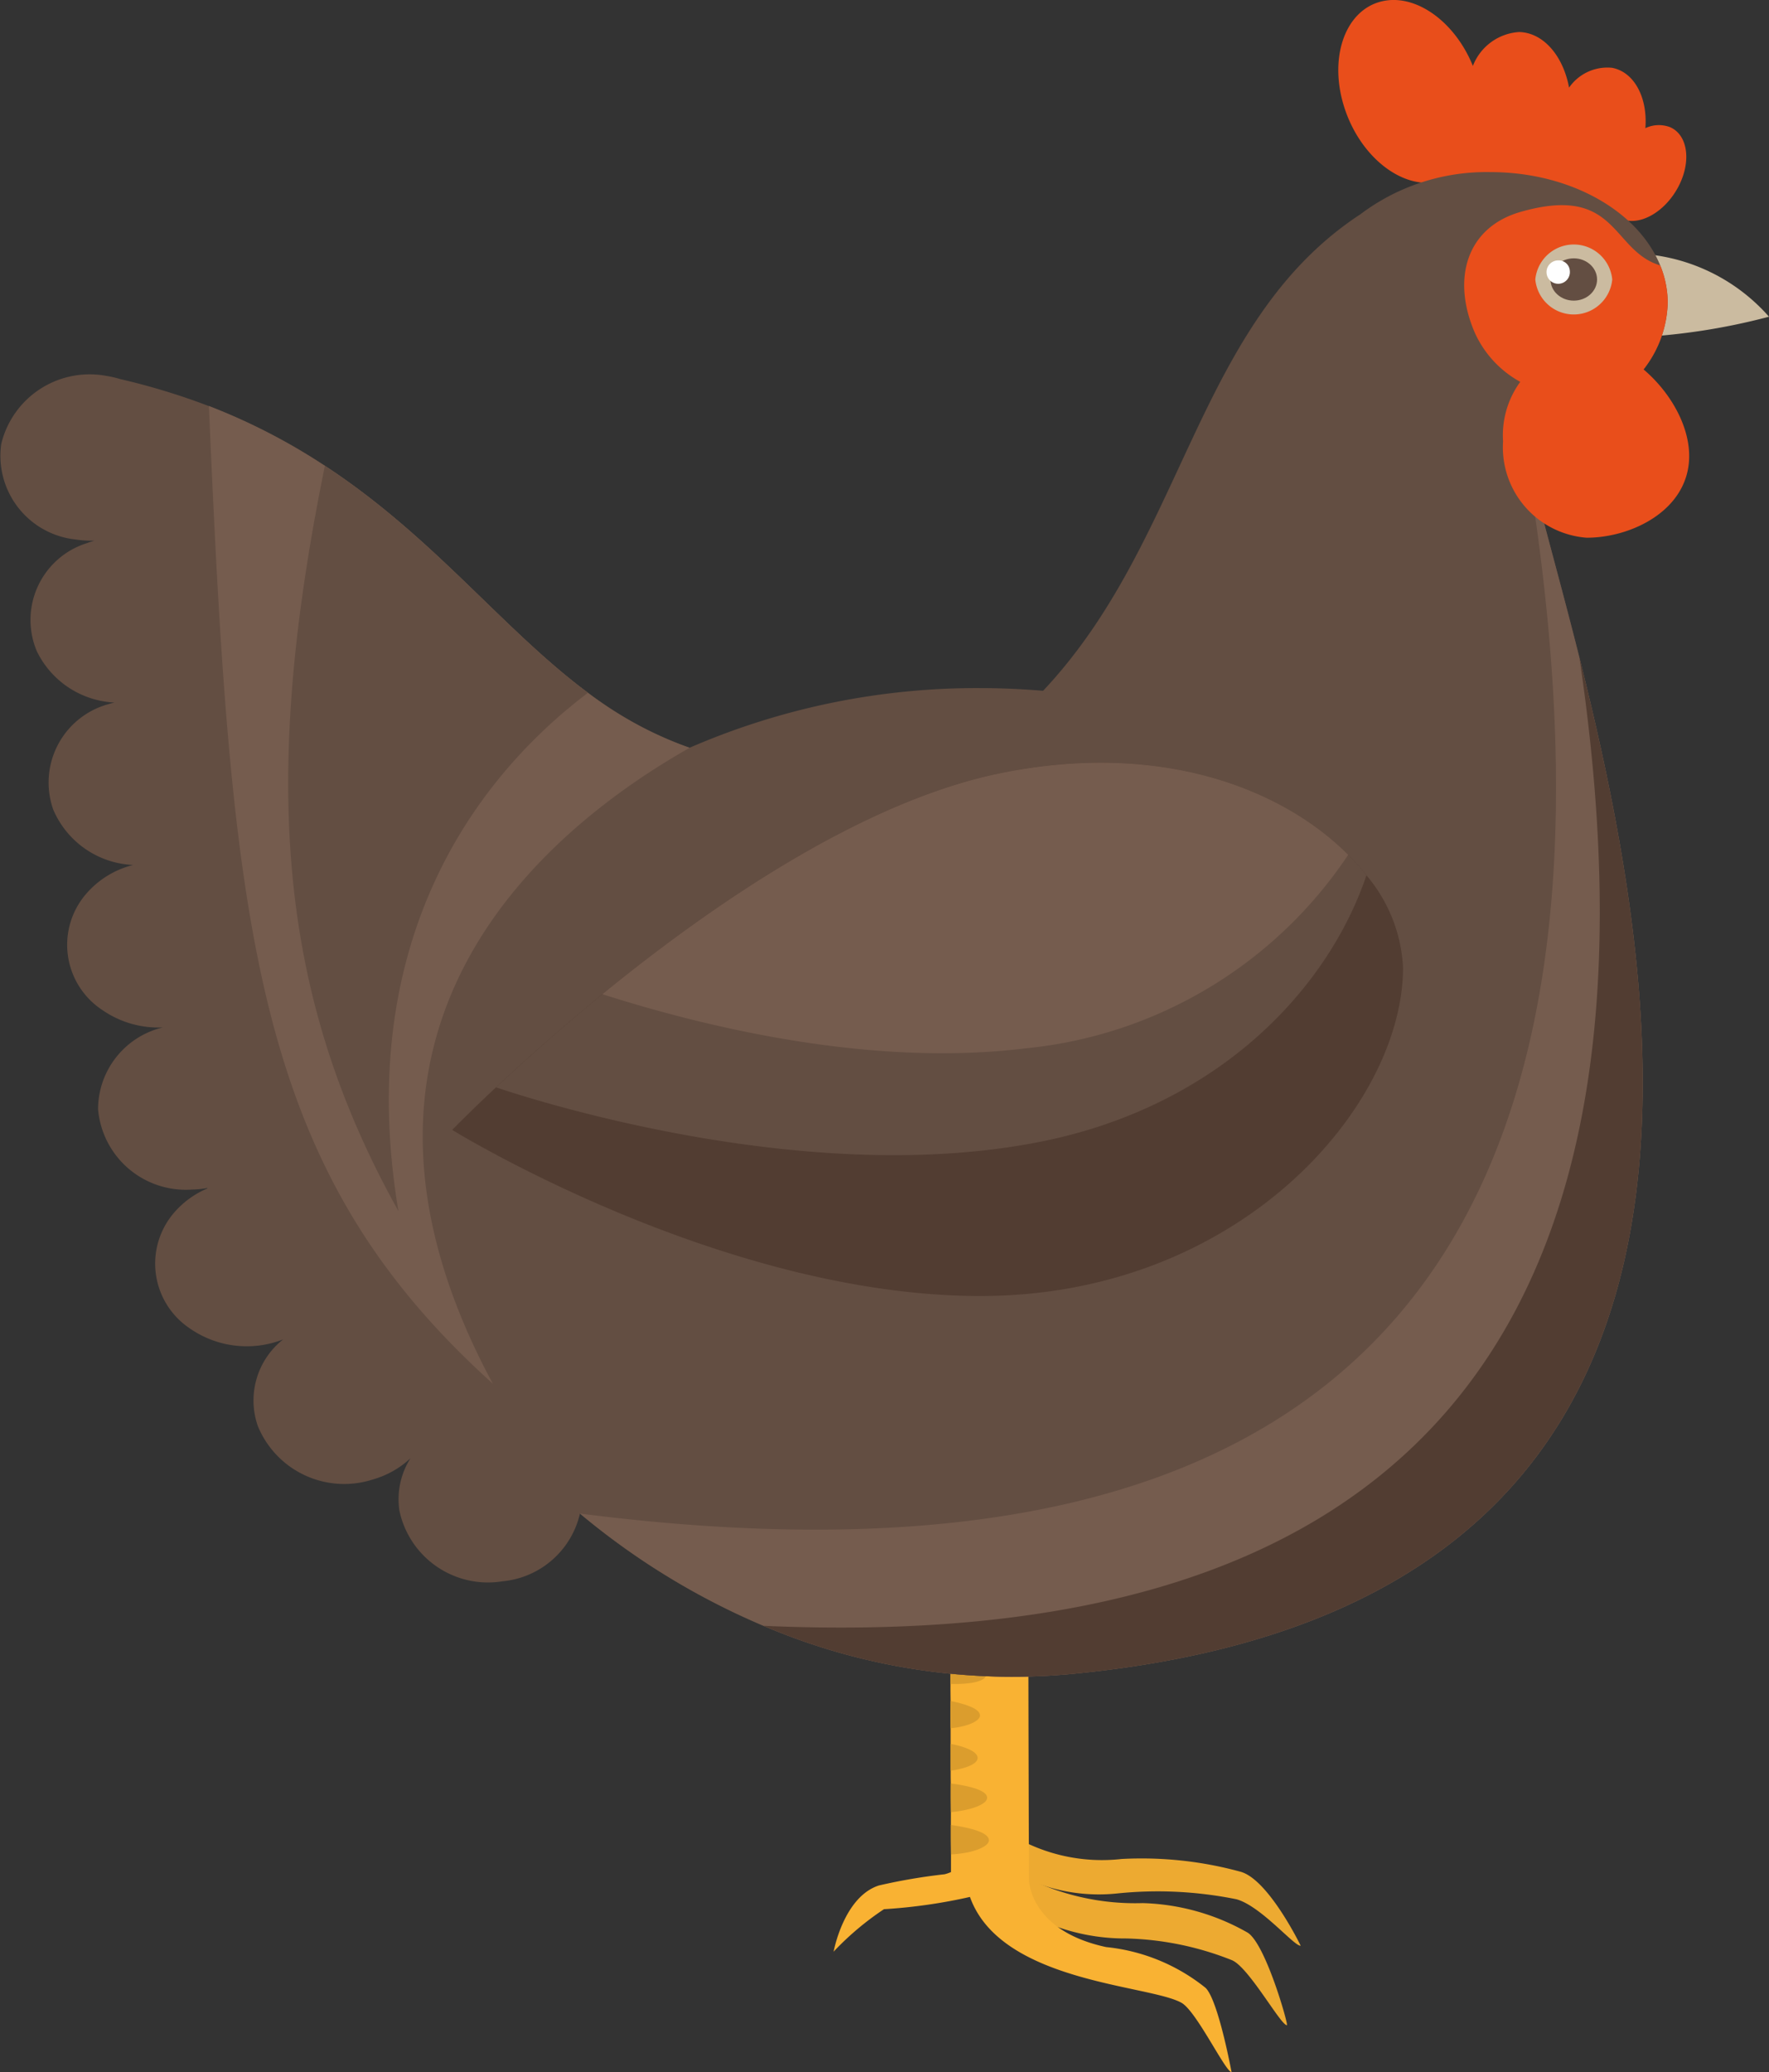 <svg xmlns="http://www.w3.org/2000/svg" width="70.869" height="82.983" viewBox="0 0 70.869 82.983">
  <rect x="0" y="0" width="70.869" height="82.983" fill="#333333" stroke="none"/>
  <defs>
    <style>
      .cls-1 {
        fill: #edaa31;
      }

      .cls-2 {
        fill: #f9b233;
      }

      .cls-3 {
        fill: #db9d2d;
      }

      .cls-4 {
        fill: #cbbba0;
      }

      .cls-5 {
        fill: #e94e1b;
      }

      .cls-6 {
        fill: #634e42;
      }

      .cls-7 {
        fill: #523d32;
      }

      .cls-8 {
        fill: #755c4e;
      }

      .cls-9 {
        fill: #fff;
      }
    </style>
  </defs>
  <g id="图层_2" data-name="图层 2">
    <g id="Layer_1" data-name="Layer 1">
      <g>
        <g>
          <path class="cls-1" d="M52.107,77.915c-.244.046-1.579-1.579-2.569-1.858a15.864,15.864,0,0,0-4.747-.237,7.088,7.088,0,0,1-4.733-1.17c-.939-.749-1.896-2.016-1.064-3.155.338-.401.442.394.504.585a2.849,2.849,0,0,0,1.093,1.442,7.025,7.025,0,0,0,4.344.921,15.004,15.004,0,0,1,4.753.508c1.127.296,2.42,2.965,2.42,2.965Z"/>
          <path class="cls-1" d="M51.557,81.098c-.239.026-1.535-2.338-2.211-2.605a12.184,12.184,0,0,0-4.241-.867,8.174,8.174,0,0,1-4.533-1.348c-.973-.73-2.287-2.055-1.487-3.308.495-.777.534.258.664.636a3.118,3.118,0,0,0,1.294,1.544,9.757,9.757,0,0,0,4.737,1.06,8.97,8.97,0,0,1,4.177,1.168C50.682,77.764,51.621,81.089,51.557,81.098Z"/>
          <g>
            <path class="cls-2" d="M44.314,77.971c-3.067-.66-3.091-2.666-3.092-2.704q-.017-4.916-.025-9.844c-.005-1.345-.01-2.697-.009-4.047-.004-.392-.519-.198-.848-.197-.757-.001-1.516.005-2.273.005-.001,1.18.003,2.367.008,3.549-.002.391-.003.776.001,1.168-.001.132-.001.259.004.392-0.0.379-.001.764-.002,1.142-.003.227.001.455.004.682-.004.365-.002.726-0,1.092q0.0.313.001.625c.003.36-0.0.713.002,1.073-.001.17-.001.341.005.512-.001.385-.002.763.004,1.149q-.001.256-.001.511c-.002.391.001.789.005,1.181-0.0.237,0,.472 0.0.707a1.507,1.507,0,0,1-.256.088,23.106,23.106,0,0,0-2.633.449c-1.413.456-1.813,2.65-1.813,2.65a11.552,11.552,0,0,1,2.017-1.7,21.571,21.571,0,0,0,3.445-.491c1.228,3.442,7.222,3.511,8.486,4.246.601.356,1.744,2.75,1.994,2.77,0,0-.532-2.885-1.041-3.375A7.559,7.559,0,0,0,44.314,77.971Z"/>
            <path class="cls-2" d="M49.337,82.978l.019.002Z"/>
            <path class="cls-2" d="M49.356,82.98c.024.002.048.005,0,0Z"/>
            <path class="cls-2" d="M33.396,78.154c-.118.031.129-.031,0,0Z"/>
          </g>
          <path class="cls-3" d="M39.642,65.474c.008.241-.643.452-1.567.427-.004-.392-.003-.777-.001-1.168C38.983,64.951,39.647,65.19,39.642,65.474Z"/>
          <path class="cls-3" d="M39.507,67.082c-.037.247-.618.374-1.429.353 0-.379.002-.764.002-1.142C38.956,66.513,39.546,66.822,39.507,67.082Z"/>
          <path class="cls-3" d="M39.259,68.685c.018.217-.46.455-1.177.523-.002-.366-.004-.727 0-1.092C38.762,68.257,39.24,68.436,39.259,68.685Z"/>
          <path class="cls-3" d="M39.165,70.401c-.003.227-.435.414-1.08.506-.003-.36 0-.713-.002-1.073C38.739,69.958,39.175,70.169,39.165,70.401Z"/>
          <path class="cls-3" d="M39.546,71.979c.025.25-.575.507-1.452.589-.005-.386-.005-.764-.004-1.149C38.926,71.526,39.529,71.712,39.546,71.979Z"/>
          <path class="cls-3" d="M39.617,73.682c.025.256-.611.533-1.52.579-.004-.392-.007-.79-.005-1.181C38.957,73.203,39.598,73.395,39.617,73.682Z"/>
        </g>
        <path class="cls-4" d="M70.869,12.683a25.698,25.698,0,0,1-5.617.838v-3.373A7.465,7.465,0,0,1,70.869,12.683Z"/>
        <path class="cls-5" d="M66.91,5.094a1.266,1.266,0,0,0-.994.038c.097-1.22-.445-2.252-1.336-2.417a1.868,1.868,0,0,0-1.721.794c-.233-1.263-1.023-2.204-2-2.226a2.127,2.127,0,0,0-1.853,1.357c-.736-1.814-2.353-2.95-3.726-2.566-1.444.405-2.068,2.338-1.394,4.319s2.392,3.259,3.836,2.854a17.475,17.475,0,0,1,2.968.143c.567.013,2.12.417,2.72.528a16.523,16.523,0,0,1,1.536.842c.717.316,1.737-.249,2.28-1.261S67.626,5.41,66.91,5.094Z"/>
        <path class="cls-6" d="M65.109,15.532a7.974,7.974,0,0,1-4.151,1.749c.462,2.219,1.392,5.378,2.316,9.052C67,41.205,70.626,64.432,42.845,67.042a25.382,25.382,0,0,1-12.258-1.936,29.203,29.203,0,0,1-7.353-4.495,3.518,3.518,0,0,1-3.102,2.712,3.625,3.625,0,0,1-4.132-2.836,3.066,3.066,0,0,1,.443-2.089,3.696,3.696,0,0,1-1.51.849,3.74,3.74,0,0,1-4.606-2.146,3.112,3.112,0,0,1,1.017-3.465,3.994,3.994,0,0,1-3.751-.447,3.121,3.121,0,0,1-.581-4.67,3.605,3.605,0,0,1,1.298-.928.02.02,0,0,0-.006-.017,3.606,3.606,0,0,1-.612.062,3.527,3.527,0,0,1-3.764-3.227,3.378,3.378,0,0,1,2.596-3.266,3.93,3.93,0,0,1-2.416-.691,3.122,3.122,0,0,1-.655-4.659,3.646,3.646,0,0,1,1.879-1.155,3.65,3.65,0,0,1-3.202-2.225,3.255,3.255,0,0,1,2.266-4.229c.062-.023.125-.034.187-.051a3.654,3.654,0,0,1-3.108-2.055,3.223,3.223,0,0,1,2.016-4.331,2.486,2.486,0,0,1,.293-.096,4.047,4.047,0,0,1-.737-.045,3.368,3.368,0,0,1-2.996-3.833,3.642,3.642,0,0,1,4.226-2.717,4.075,4.075,0,0,1,.537.124,27.024,27.024,0,0,1,3.551,1.081c9.406,3.623,12.233,11.271,19.261,13.683a28.875,28.875,0,0,1,11.647-2.389c.849,0,1.691.04,2.515.108,5.723-6.074,6.11-14.758,12.714-19.084a8.384,8.384,0,0,1,5.205-1.687c3.214,0,5.929,1.574,6.803,3.736a3.973,3.973,0,0,1,.3,1.478v.023A4.513,4.513,0,0,1,65.109,15.532Z"/>
        <path class="cls-7" d="M56.208,38.748c0,5.548-6.547,13.151-16.933,13.151-10.392,0-21.159-6.652-21.159-6.652s.643-.662,1.754-1.704c3.67-3.436,12.471-11.028,20.26-12.59,7.034-1.415,12.215,1.064,14.611,4.099A6.172,6.172,0,0,1,56.208,38.748Z"/>
        <path class="cls-6" d="M54.742,35.051c-1.529,4.529-5.873,9.194-12.926,10.643-9.181,1.885-20.004-1.5-21.945-2.151,1.049-.979,2.515-2.304,4.263-3.731,4.356-3.555,10.436-7.744,15.997-8.86,6.391-1.285,11.247.64,13.881,3.278A8.974,8.974,0,0,1,54.742,35.051Z"/>
        <path class="cls-8" d="M54.011,34.231a17.591,17.591,0,0,1-12.92,7.75c-6.067.747-12.614-.781-16.958-2.168,4.356-3.555,10.436-7.744,15.997-8.86C46.522,29.668,51.378,31.593,54.011,34.231Z"/>
        <path class="cls-8" d="M42.845,67.042a25.382,25.382,0,0,1-12.258-1.936,29.203,29.203,0,0,1-7.353-4.495c29.379,3.753,43.828-8.661,37.724-43.33.462,2.219,1.392,5.378,2.316,9.052C67,41.205,70.626,64.432,42.845,67.042Z"/>
        <path class="cls-7" d="M42.845,67.042a25.382,25.382,0,0,1-12.258-1.936c24.648,1.093,36.894-10.456,32.687-38.773C67,41.205,70.626,64.432,42.845,67.042Z"/>
        <path class="cls-8" d="M19.743,55.41c-9.538-8.592-10.465-17.992-11.374-39.152a24.484,24.484,0,0,1,4.645,2.396c4.379,2.864,7.124,6.554,10.539,9.088a15.034,15.034,0,0,0,4.076,2.203C21.872,33.204,12.096,41.218,19.743,55.41Z"/>
        <path class="cls-6" d="M15.961,48.498c-4.792-8.583-5.535-17.166-2.947-29.844,4.379,2.864,7.124,6.554,10.539,9.088C18.54,31.542,14.244,38.262,15.961,48.498Z"/>
        <path class="cls-5" d="M66.813,12.107v.023a4.513,4.513,0,0,1-1.704,3.402,6.37,6.37,0,0,1-1.885.272,4.232,4.232,0,0,1-4.138-2.474c-.936-2.157-.343-4.223,1.835-4.846,3.895-1.11,3.608,1.546,5.592,2.146A3.973,3.973,0,0,1,66.813,12.107Z"/>
        <path class="cls-5" d="M67.671,18.263c0,2.133-2.262,3.27-4.11,3.27a3.632,3.632,0,0,1-3.346-3.862,3.632,3.632,0,0,1,3.346-3.862C65.409,13.808,67.671,16.13,67.671,18.263Z"/>
        <path class="cls-4" d="M64.589,11.192a1.548,1.548,0,0,1-3.082,0,1.548,1.548,0,0,1,3.082,0Z"/>
        <ellipse class="cls-6" cx="63.048" cy="11.192" rx="0.933" ry="0.847"/>
        <path class="cls-9" d="M62.89,10.85a.468.468,0,1,1-.465-.422A.445.445,0,0,1,62.89,10.85Z"/>
      </g>
    </g>
  </g>
</svg>
